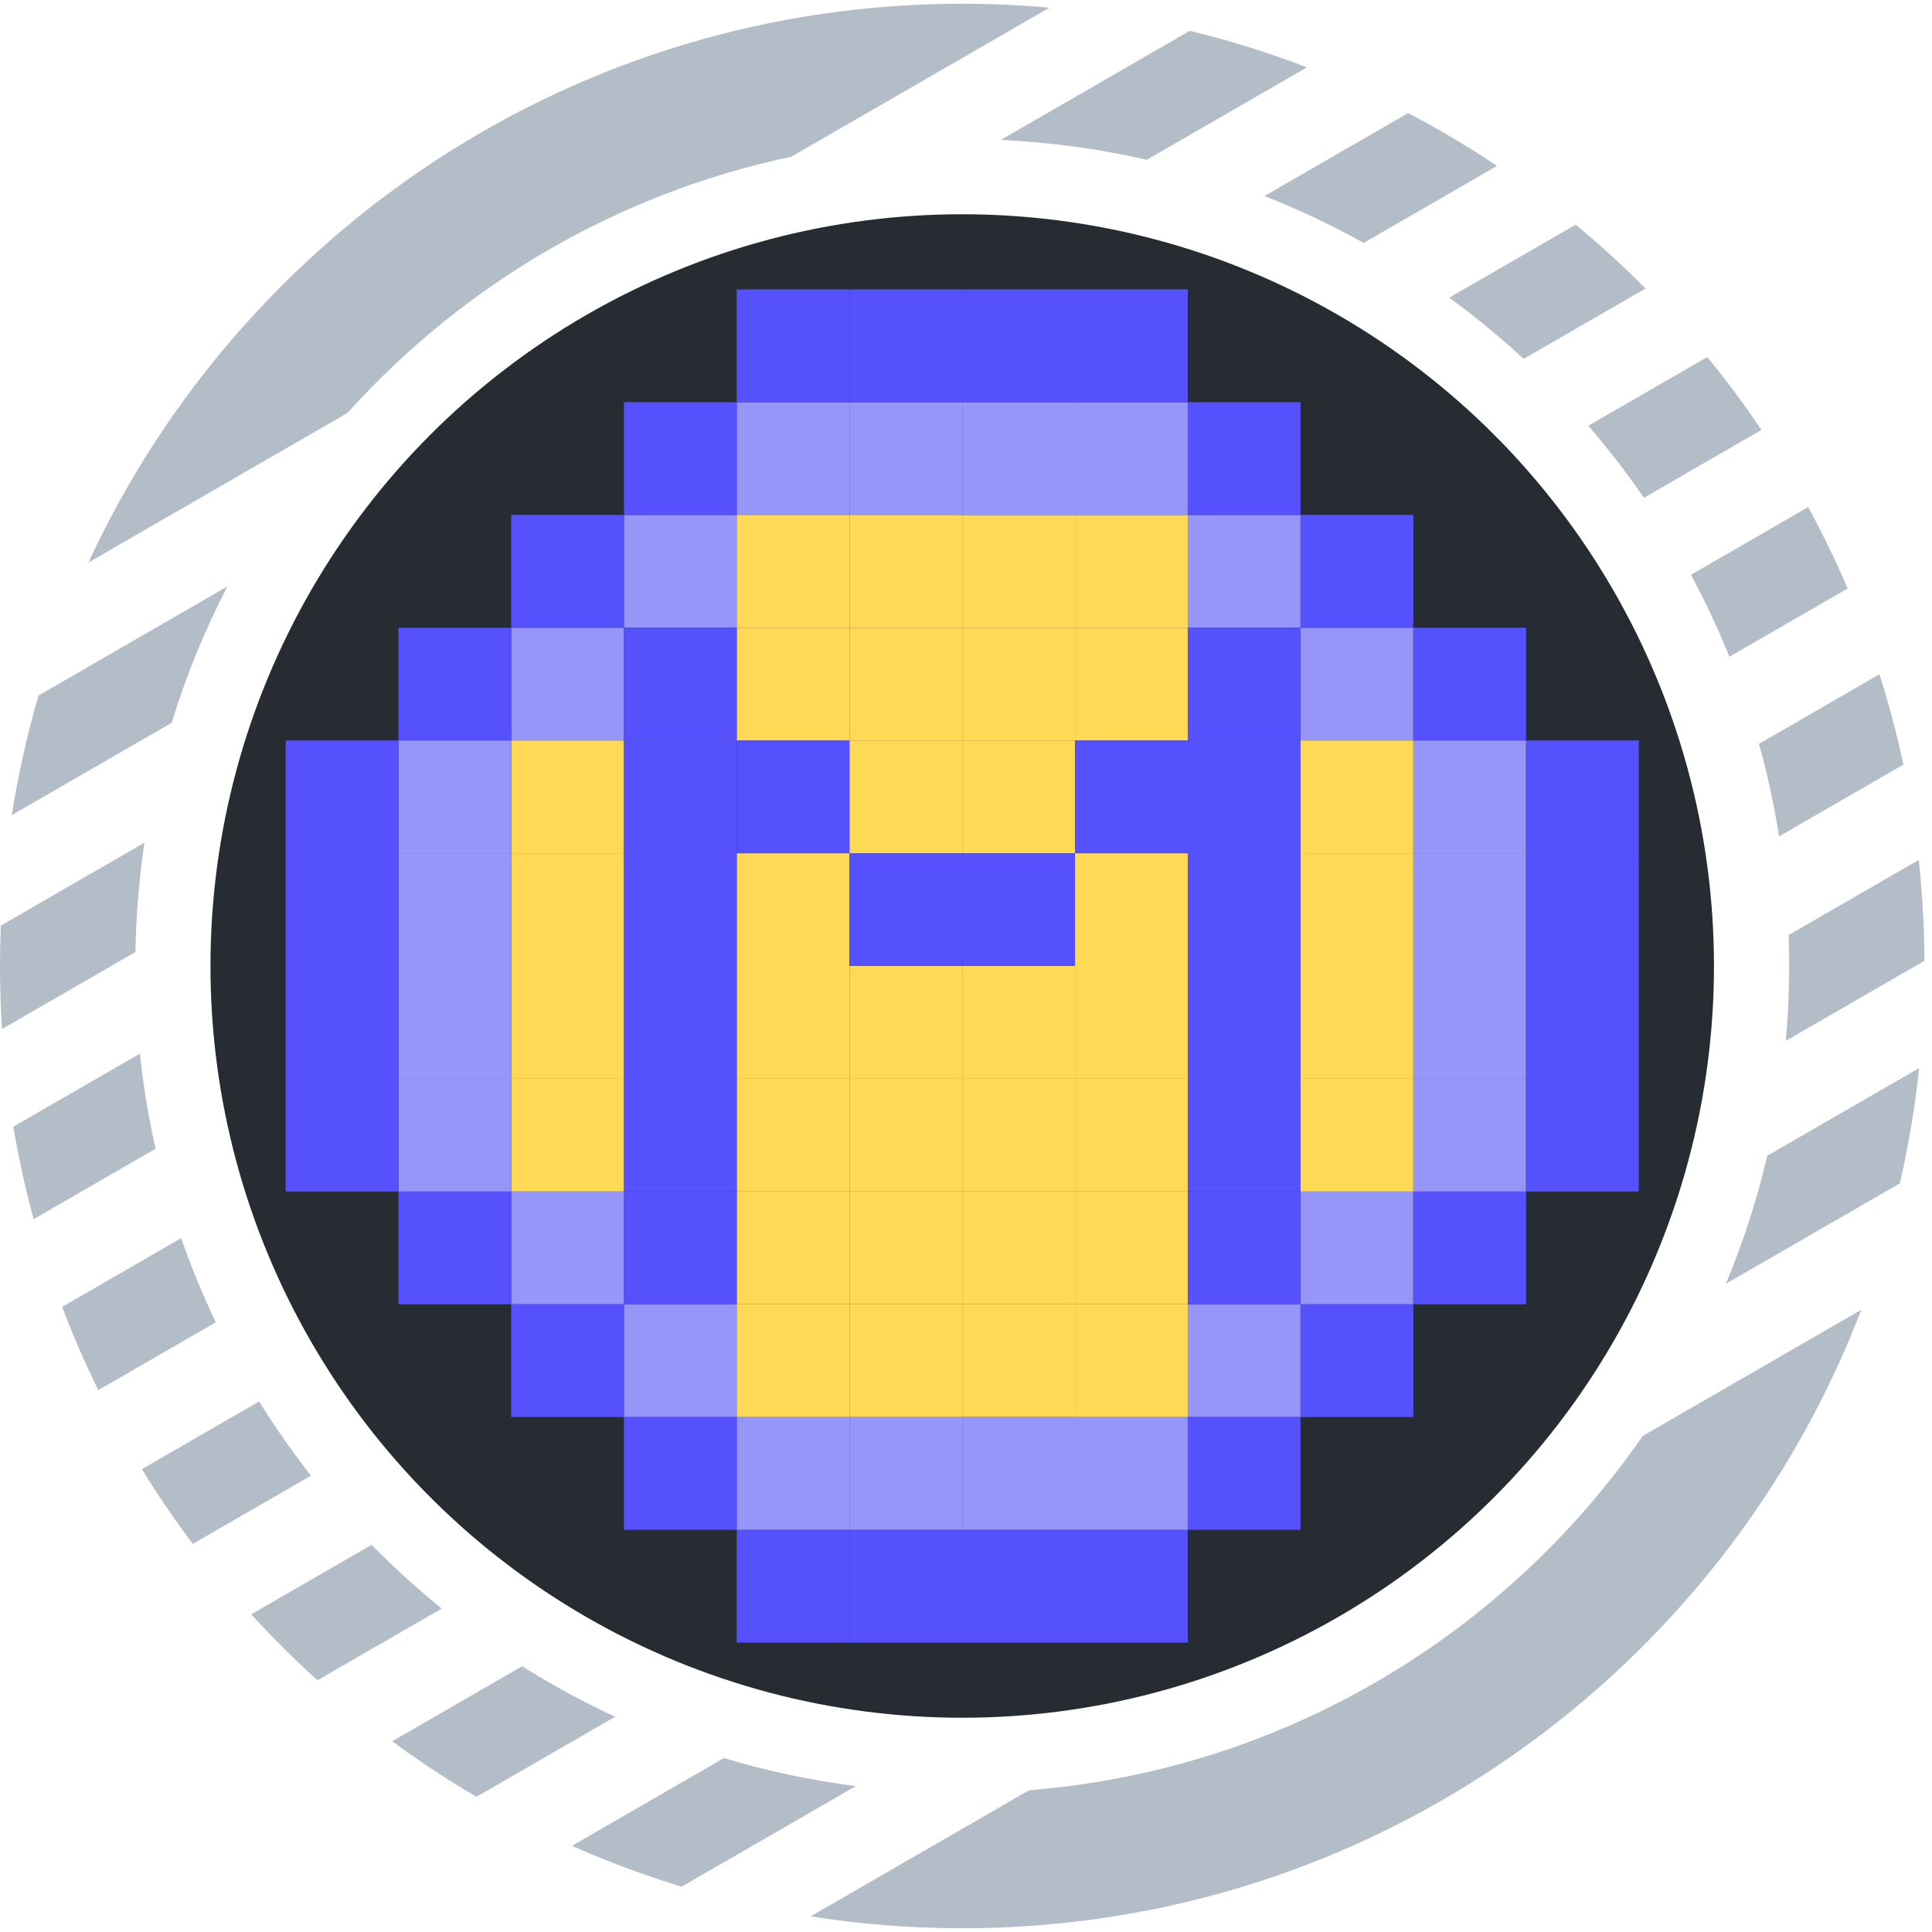<svg width="40" height="40" viewBox="0 0 257 256" fill="none" xmlns="http://www.w3.org/2000/svg">
<path fill-rule="evenodd" clip-rule="evenodd" d="M18.872 194.93C20.977 198.355 23.239 201.674 25.647 204.875L41.371 195.797C38.897 192.641 36.592 189.345 34.469 185.925L18.872 194.93ZM224.936 75.96C226.831 79.483 228.54 83.122 230.05 86.863L245.775 77.785C244.194 74.082 242.443 70.468 240.533 66.954L224.936 75.96ZM234.312 56.69L218.68 65.715C216.387 62.383 213.915 59.184 211.279 56.132L227.109 46.992C229.657 50.105 232.062 53.342 234.312 56.69ZM28.706 175.396L13.074 184.421C11.303 180.821 9.696 177.124 8.263 173.343L24.096 164.202C25.431 168.034 26.972 171.77 28.706 175.396ZM1.565 107.928C2.419 102.503 3.614 97.191 5.128 92.014L30.245 77.513C27.261 83.279 24.772 89.343 22.835 95.648L1.565 107.928ZM46.218 54.435C61.514 37.441 82.03 25.24 105.242 20.357L139.603 0.519C135.781 0.175 131.911 0 128 0C76.474 0 32.059 30.445 11.763 74.327L46.218 54.435ZM152.558 20.752C146.268 19.317 139.772 18.422 133.122 18.117L158.267 3.599C163.6 4.893 168.803 6.52 173.852 8.458L152.558 20.752ZM107.832 254.42C114.402 255.46 121.138 256 128 256C182.58 256 229.181 221.839 247.589 173.732L218.522 190.513C200.253 216.918 170.729 234.941 136.885 237.646L107.832 254.42ZM229.585 170.269L252.721 156.912C253.877 151.905 254.739 146.786 255.289 141.574L235.092 153.234C233.713 159.108 231.864 164.8 229.585 170.269ZM113.837 237.097L90.671 250.471C85.674 248.95 80.805 247.131 76.088 245.035L96.302 233.364C101.969 235.067 107.827 236.324 113.837 237.097ZM4.475 161.673C3.381 157.649 2.478 153.546 1.777 149.375L18.61 139.656C19.063 143.952 19.762 148.174 20.695 152.309L4.475 161.673ZM202.683 47.238C199.548 44.338 196.245 41.618 192.788 39.094L209.607 29.384C212.841 32.063 215.941 34.898 218.895 37.878L202.683 47.238ZM181.404 31.811L199.137 21.572C195.335 19.026 191.389 16.677 187.313 14.542L168.2 25.577C172.758 27.367 177.167 29.453 181.404 31.811ZM0.27 136.388L18.015 126.143C18.097 121.207 18.504 116.351 19.215 111.594L0.111 122.624C0.037 124.407 0 126.199 0 128C0 130.818 0.091 133.615 0.27 136.388ZM52.17 231.131C55.768 233.781 59.51 236.247 63.381 238.515L81.823 227.868C77.547 225.887 73.42 223.64 69.462 221.148L52.17 231.131ZM237.924 123.886C237.975 125.251 238 126.623 238 128C238 131.356 237.85 134.676 237.556 137.955L255.998 127.308C255.974 122.777 255.715 118.302 255.232 113.894L237.924 123.886ZM253.193 101.214L236.657 110.761C235.998 106.574 235.103 102.464 233.985 98.448L250.012 89.195C251.26 93.122 252.324 97.132 253.193 101.214ZM58.754 213.474L42.23 223.014C39.153 220.235 36.212 217.308 33.417 214.246L49.439 204.995C52.379 207.994 55.489 210.826 58.754 213.474Z" fill="#B3BDC7"/>
<circle cx="127.998" cy="128" r="100" fill="#272C33"/>
<path d="M68 113H83V98H68V113Z" fill="#FED955"/>
<path d="M68 143H83V128H68V143Z" fill="#FED955"/>
<path d="M68 128H83V113H68V128Z" fill="#FED955"/>
<path d="M68 158H83V143H68V158Z" fill="#FED955"/>
<path d="M128 83H143V68H128V83Z" fill="#FED955"/>
<path d="M128 173L143 173L143 188L128 188L128 173Z" fill="#FED955"/>
<path d="M143 83H158V68H143V83Z" fill="#FED955"/>
<path d="M158 83H173V68H158V83Z" fill="#9695F8"/>
<path d="M98 83L83 83L83 68L98 68L98 83Z" fill="#9695F8"/>
<path d="M188 173L173 173L173 158L188 158L188 173Z" fill="#9695F8"/>
<path d="M68 173H83V158H68V173Z" fill="#9695F8"/>
<path d="M143 68H158V53H143V68Z" fill="#9695F8"/>
<path d="M143 53H158V38H143V53Z" fill="#5552FD"/>
<path d="M143 218H158V203H143V218Z" fill="#5552FD"/>
<path d="M143 203H158V188H143V203Z" fill="#9695F8"/>
<path d="M113 68H128V53H113V68Z" fill="#9695F8"/>
<path d="M113 53H128V38H113V53Z" fill="#5552FD"/>
<path d="M113 218H128V203H113V218Z" fill="#5552FD"/>
<path d="M113 203H128V188H113V203Z" fill="#9695F8"/>
<path d="M128 68H143V53H128V68Z" fill="#9695F8"/>
<path d="M128 53H143V38H128V53Z" fill="#5552FD"/>
<path d="M128 218H143V203H128V218Z" fill="#5552FD"/>
<path d="M128 203H143V188H128V203Z" fill="#9695F8"/>
<path d="M98 68H113V53H98V68Z" fill="#9695F8"/>
<path d="M98 53H113V38H98V53Z" fill="#5552FD"/>
<path d="M98 218H113V203H98V218Z" fill="#5552FD"/>
<path d="M98 203H113V188H98V203Z" fill="#9695F8"/>
<path d="M173 98H188V83H173V98Z" fill="#9695F8"/>
<path d="M83 98L68 98L68 83L83 83L83 98Z" fill="#9695F8"/>
<path d="M173 188L158 188L158 173L173 173L173 188Z" fill="#9695F8"/>
<path d="M83 188H98V173H83V188Z" fill="#9695F8"/>
<path d="M188 113H203V98H188V113Z" fill="#9695F8"/>
<path d="M53 113H68V98H53V113Z" fill="#9695F8"/>
<path d="M38 113H53V98H38V113Z" fill="#5552FD"/>
<path d="M53 98H68V83H53V98Z" fill="#5552FD"/>
<path d="M203 98L188 98L188 83L203 83L203 98Z" fill="#5552FD"/>
<path d="M158 203H173V188H158V203Z" fill="#5552FD"/>
<path d="M53 158V173H68V158H53Z" fill="#5552FD"/>
<path d="M68 83H83V68H68V83Z" fill="#5552FD"/>
<path d="M188 83L173 83L173 68L188 68L188 83Z" fill="#5552FD"/>
<path d="M173 188H188V173H173V188Z" fill="#5552FD"/>
<path d="M68 173V188H83V173H68Z" fill="#5552FD"/>
<path d="M83 68H98V53H83V68Z" fill="#5552FD"/>
<path d="M173 68L158 68L158 53L173 53L173 68Z" fill="#5552FD"/>
<path d="M188 173H203V158H188V173Z" fill="#5552FD"/>
<path d="M83 188V203H98V188H83Z" fill="#5552FD"/>
<path d="M203 113H218V98H203V113Z" fill="#5552FD"/>
<path d="M188 128H203V113H188V128Z" fill="#9695F8"/>
<path d="M53 128H68V113H53V128Z" fill="#9695F8"/>
<path d="M38 128H53V113H38V128Z" fill="#5552FD"/>
<path d="M203 128H218V113H203V128Z" fill="#5552FD"/>
<path d="M188 143H203V128H188V143Z" fill="#9695F8"/>
<path d="M53 143H68V128H53V143Z" fill="#9695F8"/>
<path d="M38 143H53V128H38V143Z" fill="#5552FD"/>
<path d="M203 143H218V128H203V143Z" fill="#5552FD"/>
<path d="M188 158H203V143H188V158Z" fill="#9695F8"/>
<path d="M53 158H68V143H53V158Z" fill="#9695F8"/>
<path d="M38 158H53V143H38V158Z" fill="#5552FD"/>
<path d="M203 158H218V143H203V158Z" fill="#5552FD"/>
<path d="M143 173L158 173L158 188L143 188L143 173Z" fill="#FED955"/>
<path d="M128 113H143V98H128V113Z" fill="#FED955"/>
<path d="M128 143H143V128H128V143Z" fill="#FED955"/>
<path d="M128 158H143V143H128V158Z" fill="#FED955"/>
<path d="M128 98H143V83H128V98Z" fill="#FED955"/>
<path d="M128 158L143 158L143 173L128 173L128 158Z" fill="#FED955"/>
<path d="M98 143H113V128H98V143Z" fill="#FED955"/>
<path d="M98 128H113V113H98V128Z" fill="#FED955"/>
<path d="M98 158H113V143H98V158Z" fill="#FED955"/>
<path d="M98 98H113V83H98V98Z" fill="#FED955"/>
<path d="M98 158L113 158L113 173L98 173L98 158Z" fill="#FED955"/>
<path d="M143 143H158V128H143V143Z" fill="#FED955"/>
<path d="M143 128H158V113H143V128Z" fill="#FED955"/>
<path d="M143 158H158V143H143V158Z" fill="#FED955"/>
<path d="M143 98H158V83H143V98Z" fill="#FED955"/>
<path d="M143 158L158 158L158 173L143 173L143 158Z" fill="#FED955"/>
<path d="M113 83H128V68H113V83Z" fill="#FED955"/>
<path d="M113 173L128 173L128 188L113 188L113 173Z" fill="#FED955"/>
<path d="M98 83H113V68H98V83Z" fill="#FED955"/>
<path d="M98 173L113 173L113 188L98 188L98 173Z" fill="#FED955"/>
<path d="M113 113H128V98H113V113Z" fill="#FED955"/>
<path d="M113 143H128V128H113V143Z" fill="#FED955"/>
<path d="M98 113H113V98H98V113Z" fill="#5552FD"/>
<path d="M128 128H143V113H128V128Z" fill="#5552FD"/>
<path d="M158 113H173V98H158V113Z" fill="#5552FD"/>
<path d="M158 143H173V128H158V143Z" fill="#5552FD"/>
<path d="M158 128H173V113H158V128Z" fill="#5552FD"/>
<path d="M158 158H173V143H158V158Z" fill="#5552FD"/>
<path d="M158 98H173V83H158V98Z" fill="#5552FD"/>
<path d="M158 158L173 158L173 173L158 173L158 158Z" fill="#5552FD"/>
<path d="M83 113H98V98H83V113Z" fill="#5552FD"/>
<path d="M83 143H98V128H83V143Z" fill="#5552FD"/>
<path d="M83 128H98V113H83V128Z" fill="#5552FD"/>
<path d="M83 158H98V143H83V158Z" fill="#5552FD"/>
<path d="M83 98H98V83H83V98Z" fill="#5552FD"/>
<path d="M83 158L98 158L98 173L83 173L83 158Z" fill="#5552FD"/>
<path d="M143 113H158V98H143V113Z" fill="#5552FD"/>
<path d="M113 128H128V113H113V128Z" fill="#5552FD"/>
<path d="M113 158H128V143H113V158Z" fill="#FED955"/>
<path d="M113 98H128V83H113V98Z" fill="#FED955"/>
<path d="M113 158L128 158L128 173L113 173L113 158Z" fill="#FED955"/>
<path d="M173 113H188V98H173V113Z" fill="#FED955"/>
<path d="M173 143H188V128H173V143Z" fill="#FED955"/>
<path d="M173 128H188V113H173V128Z" fill="#FED955"/>
<path d="M173 158H188V143H173V158Z" fill="#FED955"/>
</svg>
